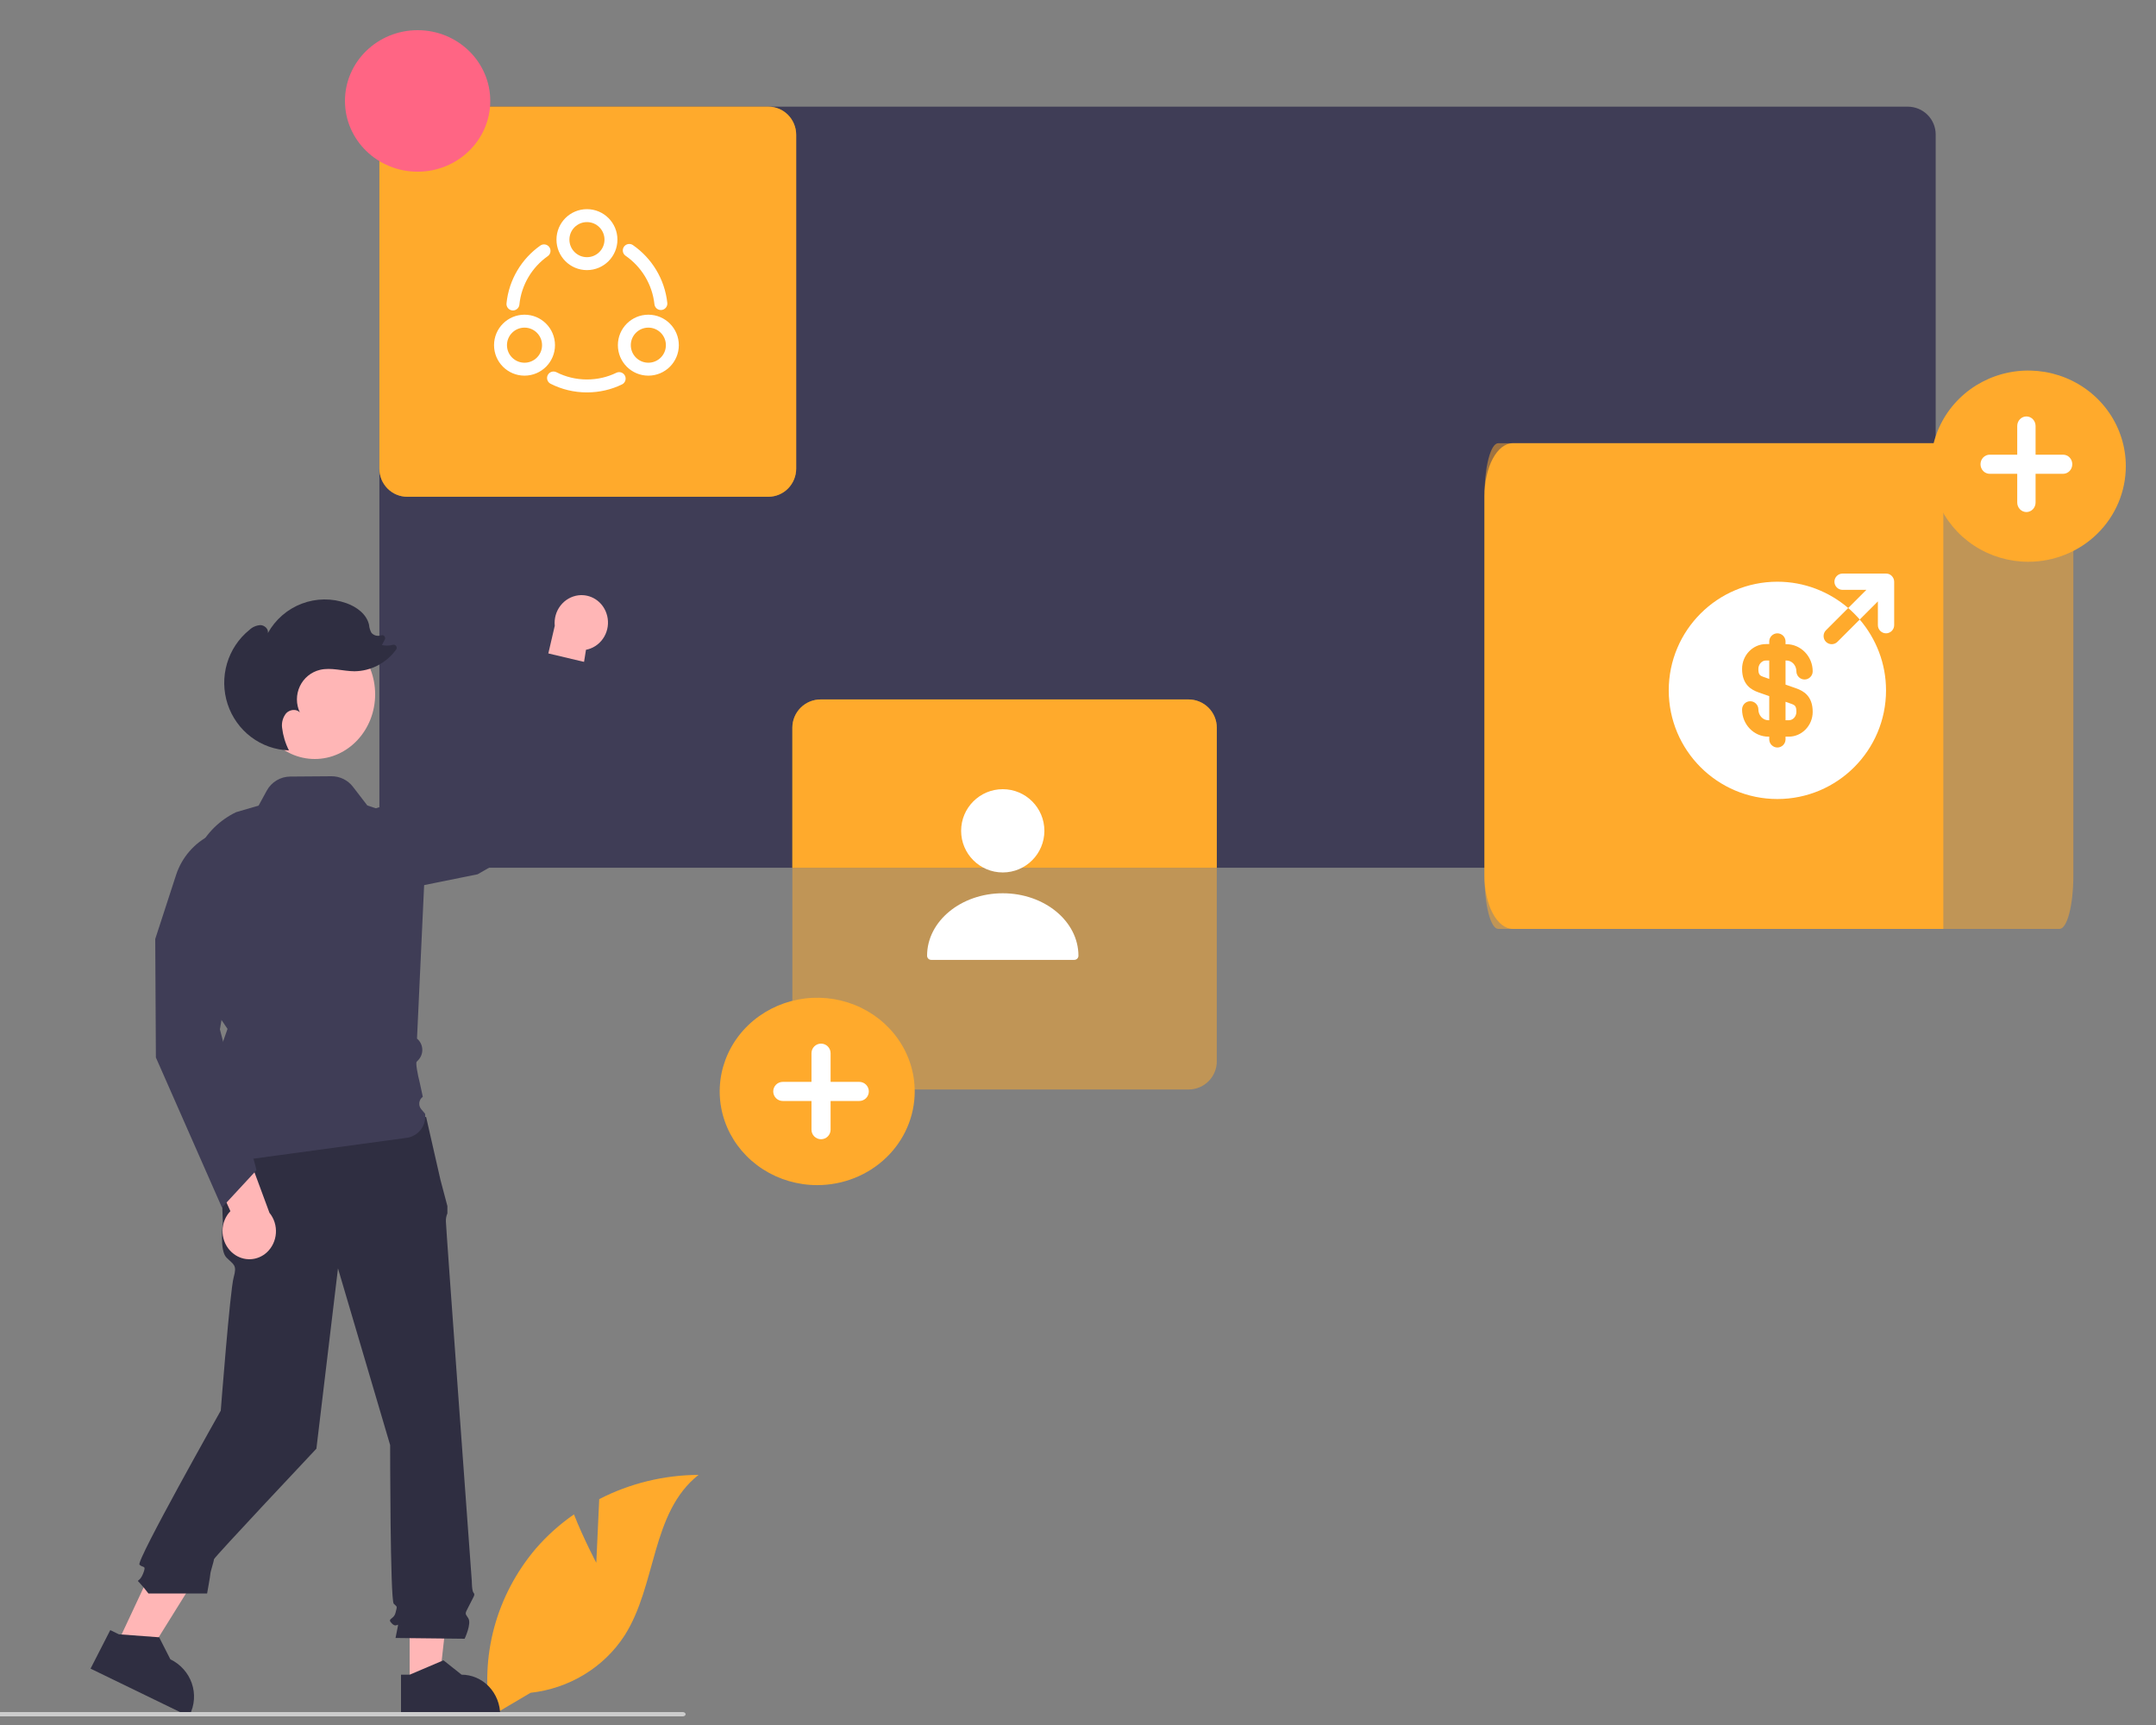 <svg width="500" height="400" viewBox="0 0 500 400" fill="none" xmlns="http://www.w3.org/2000/svg">
<rect x="0" y="0" width="500" height="400" fill="#808080" stroke="none"/>
<g clip-path="url(#clip0_106_27)">
<path d="M442.443 24.736H94.452C92.737 24.736 91.092 25.414 89.879 26.62C88.666 27.827 87.983 29.464 87.981 31.172V194.764C87.983 196.472 88.665 198.11 89.878 199.318C91.091 200.526 92.736 201.206 94.452 201.208H442.443C444.157 201.204 445.8 200.524 447.012 199.316C448.223 198.108 448.904 196.471 448.906 194.764V31.172C448.904 29.465 448.223 27.829 447.011 26.623C445.799 25.416 444.157 24.738 442.443 24.736Z" fill="#3F3D56"/>
<path d="M350.824 102.774C349.084 102.777 347.417 104.07 346.187 106.37C344.958 108.67 344.266 111.788 344.264 115.04V203.114C344.266 206.368 344.957 209.488 346.187 211.79C347.416 214.093 349.084 215.389 350.824 215.396H450.679V102.774H350.824Z" fill="#FFAA2C"/>
<path opacity="0.5" d="M477.639 215.396H347.456C346.61 215.392 345.798 214.098 345.2 211.796C344.602 209.495 344.265 206.375 344.264 203.12V115.05C344.265 111.795 344.602 108.674 345.2 106.373C345.798 104.072 346.61 102.777 347.456 102.774H477.639C478.485 102.777 479.296 104.072 479.894 106.373C480.493 108.674 480.829 111.795 480.83 115.05V203.12C480.829 206.375 480.493 209.495 479.894 211.796C479.296 214.098 478.485 215.392 477.639 215.396Z" fill="#FFAA2C"/>
<path d="M470.387 130.264C465.914 130.264 461.542 128.964 457.824 126.528C454.105 124.092 451.206 120.629 449.495 116.578C447.783 112.527 447.336 108.07 448.208 103.769C449.081 99.469 451.234 95.518 454.397 92.418C457.559 89.317 461.589 87.206 465.975 86.351C470.362 85.495 474.908 85.934 479.04 87.612C483.173 89.29 486.704 92.132 489.189 95.778C491.674 99.423 493 103.71 493 108.094C493 113.974 490.618 119.613 486.377 123.771C482.136 127.928 476.384 130.264 470.387 130.264Z" fill="#FFAA2C"/>
<path d="M478.457 105.434H472.073V98.783C472.073 98.195 471.849 97.631 471.45 97.215C471.051 96.8 470.51 96.566 469.946 96.566C469.381 96.566 468.84 96.8 468.441 97.215C468.042 97.631 467.818 98.195 467.818 98.783V105.434H461.434C461.154 105.433 460.877 105.49 460.618 105.602C460.36 105.713 460.125 105.876 459.927 106.082C459.729 106.288 459.571 106.532 459.464 106.802C459.357 107.071 459.302 107.359 459.302 107.651C459.302 107.942 459.357 108.231 459.464 108.5C459.571 108.77 459.729 109.014 459.927 109.22C460.125 109.426 460.36 109.589 460.618 109.7C460.877 109.812 461.154 109.868 461.434 109.868H467.818V116.519C467.818 117.107 468.042 117.671 468.441 118.087C468.84 118.502 469.381 118.736 469.946 118.736C470.51 118.736 471.051 118.502 471.45 118.087C471.849 117.671 472.073 117.107 472.073 116.519V109.868H478.457C479.021 109.868 479.563 109.634 479.962 109.219C480.361 108.803 480.585 108.239 480.585 107.651C480.585 107.063 480.361 106.499 479.962 106.083C479.563 105.668 479.021 105.434 478.457 105.434Z" fill="white"/>
<path d="M275.639 162.189H190.312C188.574 162.191 186.907 162.883 185.677 164.115C184.448 165.347 183.757 167.017 183.755 168.758V201.208H282.189V168.758C282.187 167.018 281.497 165.349 280.269 164.117C279.042 162.886 277.377 162.192 275.639 162.189Z" fill="#FFAA2C"/>
<path opacity="0.5" d="M275.634 252.642H190.309C188.571 252.64 186.905 251.953 185.677 250.731C184.448 249.51 183.757 247.854 183.755 246.127V168.703C183.757 166.976 184.448 165.32 185.677 164.099C186.905 162.878 188.571 162.191 190.309 162.189H275.634C277.372 162.191 279.038 162.878 280.267 164.099C281.495 165.32 282.187 166.976 282.189 168.703V246.127C282.187 247.854 281.495 249.51 280.267 250.731C279.038 251.953 277.372 252.64 275.634 252.642Z" fill="#FFAA2C"/>
<path d="M189.519 274.811C185.046 274.811 180.674 273.537 176.956 271.15C173.237 268.762 170.339 265.369 168.627 261.399C166.915 257.429 166.468 253.061 167.34 248.846C168.213 244.632 170.366 240.761 173.529 237.722C176.691 234.684 180.721 232.614 185.107 231.776C189.494 230.938 194.041 231.368 198.173 233.012C202.305 234.657 205.836 237.442 208.321 241.014C210.806 244.587 212.132 248.788 212.132 253.085C212.132 258.847 209.75 264.373 205.509 268.448C201.268 272.522 195.516 274.811 189.519 274.811Z" fill="#FFAA2C"/>
<path d="M199.274 250.868H192.624V244.217C192.624 243.629 192.391 243.065 191.975 242.649C191.559 242.234 190.996 242 190.408 242C189.82 242 189.256 242.234 188.84 242.649C188.425 243.065 188.191 243.629 188.191 244.217V250.868H181.542C181.25 250.867 180.961 250.924 180.692 251.035C180.423 251.147 180.178 251.31 179.971 251.516C179.765 251.722 179.602 251.966 179.49 252.236C179.378 252.505 179.321 252.793 179.321 253.085C179.321 253.376 179.378 253.665 179.49 253.934C179.602 254.204 179.765 254.448 179.971 254.654C180.178 254.86 180.423 255.023 180.692 255.134C180.961 255.245 181.25 255.302 181.542 255.302H188.191V261.953C188.191 262.541 188.425 263.105 188.84 263.52C189.256 263.936 189.82 264.17 190.408 264.17C190.996 264.17 191.559 263.936 191.975 263.52C192.391 263.105 192.624 262.541 192.624 261.953V255.302H199.274C199.862 255.302 200.426 255.068 200.841 254.653C201.257 254.237 201.491 253.673 201.491 253.085C201.491 252.497 201.257 251.933 200.841 251.517C200.426 251.102 199.862 250.868 199.274 250.868Z" fill="white"/>
<path d="M178.205 115.189H94.417C92.711 115.187 91.075 114.5 89.868 113.278C88.662 112.057 87.983 110.401 87.981 108.674V31.25C87.983 29.523 88.662 27.867 89.868 26.646C91.075 25.425 92.711 24.738 94.417 24.736H178.205C179.912 24.738 181.548 25.425 182.754 26.646C183.961 27.867 184.64 29.523 184.642 31.25V108.674C184.64 110.401 183.961 112.057 182.754 113.278C181.548 114.5 179.912 115.187 178.205 115.189Z" fill="#FFAA2C"/>
<path d="M119.019 67.302C124.406 67.302 128.774 62.339 128.774 56.217C128.774 50.095 124.406 45.132 119.019 45.132C113.631 45.132 109.264 50.095 109.264 56.217C109.264 62.339 113.631 67.302 119.019 67.302Z" fill="#FFAA2C"/>
<path d="M161.99 79.717H112.406C111.573 79.717 110.774 79.39 110.184 78.808C109.595 78.226 109.264 77.436 109.264 76.613C109.264 75.79 109.595 75.001 110.184 74.418C110.774 73.836 111.573 73.509 112.406 73.509H161.99C162.824 73.509 163.623 73.836 164.212 74.418C164.801 75.001 165.132 75.79 165.132 76.613C165.132 77.436 164.801 78.226 164.212 78.808C163.623 79.39 162.824 79.717 161.99 79.717Z" fill="#FFAA2C"/>
<path d="M136.279 92.132H112.4C111.568 92.132 110.771 91.805 110.183 91.223C109.595 90.641 109.264 89.852 109.264 89.028C109.264 88.205 109.595 87.416 110.183 86.834C110.771 86.252 111.568 85.925 112.4 85.925H136.279C137.111 85.925 137.909 86.252 138.497 86.834C139.085 87.416 139.415 88.205 139.415 89.028C139.415 89.852 139.085 90.641 138.497 91.223C137.909 91.805 137.111 92.132 136.279 92.132Z" fill="#FFAA2C"/>
<path opacity="0.5" d="M178.205 115.189H94.417C92.711 115.187 91.075 114.5 89.868 113.278C88.662 112.057 87.983 110.401 87.981 108.674V31.25C87.983 29.523 88.662 27.867 89.868 26.646C91.075 25.425 92.711 24.738 94.417 24.736H178.205C179.912 24.738 181.548 25.425 182.754 26.646C183.961 27.867 184.64 29.523 184.642 31.25V108.674C184.64 110.401 183.961 112.057 182.754 113.278C181.548 114.5 179.912 115.187 178.205 115.189Z" fill="#FFAA2C"/>
<path d="M96.849 39.811C106.155 39.811 113.698 32.466 113.698 23.406C113.698 14.345 106.155 7 96.849 7C87.544 7 80 14.345 80 23.406C80 32.466 87.544 39.811 96.849 39.811Z" fill="#FF6584"/>
<path d="M232.55 202.308C237.882 202.308 242.204 197.985 242.204 192.654C242.204 187.322 237.882 183 232.55 183C227.219 183 222.896 187.322 222.896 192.654C222.896 197.985 227.219 202.308 232.55 202.308Z" fill="white"/>
<path d="M232.551 207.135C222.877 207.135 215 213.622 215 221.615C215 222.156 215.425 222.581 215.965 222.581H249.136C249.676 222.581 250.101 222.156 250.101 221.615C250.101 213.622 242.224 207.135 232.551 207.135Z" fill="white"/>
<path d="M407.786 155.121C407.786 156.482 408.164 156.683 409.021 156.986L410.306 157.439V153.156H409.55C408.592 153.156 407.786 154.038 407.786 155.121Z" fill="white"/>
<path d="M414.085 167.015H414.841C415.823 167.015 416.604 166.134 416.604 165.05C416.604 163.69 416.226 163.488 415.37 163.186L414.085 162.732V167.015Z" fill="white"/>
<path d="M431.293 143.658L426.128 148.823C425.75 149.201 425.271 149.377 424.793 149.377C424.314 149.377 423.835 149.201 423.457 148.823C422.727 148.092 422.727 146.883 423.457 146.152L428.622 140.987C424.188 137.208 418.469 134.89 412.195 134.89C398.287 134.89 387 146.177 387 160.085C387 173.993 398.287 185.28 412.195 185.28C426.103 185.28 437.39 173.993 437.39 160.085C437.39 153.811 435.072 148.092 431.293 143.658ZM416.604 159.631C418.217 160.211 420.384 161.37 420.384 165.073C420.384 168.223 417.889 170.818 414.841 170.818H414.085V171.448C414.085 172.481 413.228 173.337 412.195 173.337C411.162 173.337 410.306 172.481 410.306 171.448V170.818H410.104C406.753 170.818 404.007 167.996 404.007 164.519C404.007 163.461 404.863 162.604 405.896 162.604C406.929 162.604 407.786 163.461 407.786 164.494C407.786 165.88 408.819 167.014 410.104 167.014H410.306V161.42L407.786 160.538C406.174 159.959 404.007 158.8 404.007 155.096C404.007 151.947 406.501 149.352 409.55 149.352H410.306V148.747C410.306 147.714 411.162 146.857 412.195 146.857C413.228 146.857 414.085 147.714 414.085 148.747V149.377H414.286C417.637 149.377 420.384 152.199 420.384 155.676C420.384 156.709 419.527 157.565 418.494 157.565C417.461 157.565 416.604 156.709 416.604 155.676C416.604 154.29 415.571 153.156 414.286 153.156H414.085V158.749L416.604 159.631Z" fill="white"/>
<path d="M439.129 134.159C438.927 133.705 438.575 133.328 438.096 133.126C437.869 133.05 437.642 133 437.39 133H427.312C426.279 133 425.423 133.857 425.423 134.89C425.423 135.923 426.279 136.779 427.312 136.779H432.83L428.622 140.987C429.58 141.818 430.462 142.7 431.293 143.658L435.501 139.45V144.968C435.501 146.001 436.357 146.857 437.39 146.857C438.423 146.857 439.28 146.001 439.28 144.968V134.89C439.28 134.638 439.23 134.411 439.129 134.159Z" fill="white"/>
<path d="M145.933 58.071C149.939 60.855 152.703 65.281 153.263 70.388M118.957 70.488C119.478 65.401 122.201 60.975 126.167 58.171M128.37 87.651C130.693 88.832 133.336 89.493 136.12 89.493C138.804 89.493 141.327 88.892 143.59 87.791M136.12 61.135C139.195 61.135 141.688 58.642 141.688 55.568C141.688 52.493 139.195 50 136.12 50C133.045 50 130.553 52.493 130.553 55.568C130.553 58.642 133.045 61.135 136.12 61.135ZM121.641 85.608C124.715 85.608 127.208 83.115 127.208 80.041C127.208 76.966 124.715 74.473 121.641 74.473C118.566 74.473 116.073 76.966 116.073 80.041C116.073 83.115 118.566 85.608 121.641 85.608ZM150.359 85.608C153.434 85.608 155.927 83.115 155.927 80.041C155.927 76.966 153.434 74.473 150.359 74.473C147.285 74.473 144.792 76.966 144.792 80.041C144.792 83.115 147.285 85.608 150.359 85.608Z" stroke="white" stroke-width="3" stroke-linecap="round" stroke-linejoin="round"/>
<path d="M138.287 362.38L138.967 347.626C146.056 343.97 153.962 342.039 162 342C150.938 350.727 152.32 367.55 144.82 379.286C142.452 382.929 139.265 386.011 135.494 388.304C131.724 390.597 127.467 392.041 123.039 392.531L113.782 398C112.512 391.167 112.792 384.149 114.603 377.43C116.414 370.712 119.713 364.452 124.273 359.082C126.862 356.094 129.83 353.432 133.108 351.16C135.325 356.801 138.287 362.38 138.287 362.38Z" fill="#FFAA2C"/>
<path d="M95.001 391L101.777 390.999L105 362H95L95.001 391Z" fill="#FFB6B6"/>
<path d="M93 388.334L95.008 388.334L102.846 385L107.047 388.333C109.422 388.333 111.699 389.32 113.378 391.075C115.057 392.831 116 395.212 116 397.695V397.999L93 398L93 388.334Z" fill="#2F2E41"/>
<path d="M27 381.567L33.474 385L49 360.067L39.445 355L27 381.567Z" fill="#FFB6B6"/>
<path d="M25.57 378L27.561 378.967L36.912 379.661L39.504 384.762C41.859 385.905 43.652 387.913 44.487 390.343C45.322 392.772 45.132 395.426 43.958 397.719L43.815 398L21 386.928L25.57 378Z" fill="#2F2E41"/>
<path d="M98.82 259L50.853 260.254L51.687 283.666C51.687 283.666 50.853 289.937 52.521 291.609C54.189 293.281 55.024 293.281 54.189 296.208C53.355 299.134 51.199 327.095 51.199 327.095C51.199 327.095 31.511 361.986 32.346 362.822C33.18 363.658 34.014 362.822 33.18 364.912C32.346 367.002 31.511 366.166 32.346 367.002C33.084 367.801 33.781 368.638 34.431 369.511H48.027C48.027 369.511 48.788 365.33 48.788 364.912C48.788 364.494 49.622 361.986 49.622 361.568C49.622 361.149 73.376 335.924 73.376 335.924L78.382 294.117L90.478 335.088C90.478 335.088 90.478 371.041 91.312 371.877C92.146 372.714 92.146 372.295 91.729 373.968C91.312 375.64 89.644 375.222 90.895 376.476C92.146 377.73 92.563 375.64 92.146 377.73L91.729 379.821L107.754 380C107.754 380 109.423 376.476 108.588 375.222C107.754 373.968 107.804 374.31 108.822 372.258C109.84 370.205 110.257 369.787 109.84 369.369C109.423 368.951 109.423 366.727 109.423 366.727C109.423 366.727 103.408 284.502 103.408 283.248C103.377 282.602 103.495 281.959 103.755 281.367V279.665L102.157 273.632L98.82 259Z" fill="#2F2E41"/>
<path d="M159 397.5C159 397.566 158.983 397.631 158.949 397.692C158.915 397.752 158.865 397.808 158.802 397.854C158.739 397.9 158.664 397.937 158.582 397.962C158.5 397.987 158.411 398 158.322 398H-1.322C-1.502 398 -1.674 397.947 -1.801 397.854C-1.929 397.76 -2 397.633 -2 397.5C-2 397.367 -1.929 397.24 -1.801 397.146C-1.674 397.053 -1.502 397 -1.322 397H158.322C158.411 397 158.5 397.013 158.582 397.038C158.664 397.063 158.739 397.1 158.802 397.146C158.865 397.192 158.915 397.248 158.949 397.308C158.983 397.369 159 397.434 159 397.5Z" fill="#CCCCCC"/>
<path d="M140.634 142.204C141.188 143.791 141.111 145.537 140.42 147.067C139.73 148.596 138.481 149.786 136.943 150.379C136.603 150.509 136.252 150.609 135.895 150.675L132.339 173L124 165.103L128.654 145.114C128.482 143.43 128.963 141.743 129.994 140.42C131.024 139.096 132.521 138.242 134.16 138.041C135.54 137.879 136.932 138.202 138.109 138.959C139.285 139.716 140.176 140.86 140.634 142.204Z" fill="#FFB6B6"/>
<path d="M77 193.282C77 193.282 83.699 184.482 108.01 184.723L121.809 179.739L124.963 151L136 153.613L134.423 189.144L110.771 202.73L79.761 209L77 193.282Z" fill="#3F3D56"/>
<path d="M73 176C80.732 176 87 169.284 87 161C87 152.716 80.732 146 73 146C65.268 146 59 152.716 59 161C59 169.284 65.268 176 73 176Z" fill="#FFB6B6"/>
<path d="M49.044 270C49.018 270 48.993 269.997 48.969 269.99C48.706 269.916 48.498 269.858 49.447 261.646L50.472 255.155L49.472 249.423L47.788 247.74L50.494 245.035L52.764 238.586L48.836 232.766L44.329 208.961C43.554 204.854 44.156 200.606 46.042 196.875C47.928 193.145 50.991 190.141 54.758 188.329L59.974 186.805L61.872 183.324C62.405 182.347 63.19 181.53 64.145 180.958C65.1 180.386 66.191 180.08 67.304 180.072L76.856 180C77.82 179.993 78.772 180.209 79.638 180.632C80.504 181.054 81.261 181.671 81.848 182.435L85.181 186.767L99 191.462L96.709 240.832C97.073 241.136 97.37 241.513 97.58 241.939C97.791 242.364 97.911 242.828 97.934 243.302C97.956 243.776 97.879 244.25 97.709 244.693C97.538 245.136 97.278 245.539 96.944 245.876C96.8 246.021 96.686 246.139 96.616 246.217C96.383 246.548 96.82 249.019 97.36 251.117L98.052 254.329C97.83 254.488 97.643 254.691 97.503 254.926C97.364 255.16 97.274 255.421 97.24 255.692C97.207 255.963 97.23 256.238 97.307 256.5C97.385 256.761 97.517 257.004 97.693 257.212L98.576 258.255C98.75 259.562 98.399 260.885 97.599 261.934C96.8 262.983 95.617 263.671 94.31 263.849C81.681 265.568 49.109 270 49.044 270Z" fill="#3F3D56"/>
<path d="M57.827 146.075C58.527 145.406 59.437 145.008 60.397 144.949C61.35 144.98 62.317 145.852 62.12 146.797C63.87 143.658 66.657 141.243 69.991 139.977C73.325 138.711 76.992 138.674 80.35 139.874C82.719 140.721 85.042 142.414 85.586 144.898C85.639 145.55 85.831 146.183 86.149 146.753C86.424 147.057 86.782 147.274 87.177 147.375C87.572 147.477 87.988 147.459 88.374 147.324L88.397 147.317C88.529 147.271 88.671 147.267 88.806 147.304C88.94 147.341 89.061 147.418 89.151 147.526C89.242 147.633 89.299 147.765 89.314 147.905C89.33 148.046 89.303 148.187 89.239 148.312L88.568 149.579C89.413 149.769 90.291 149.75 91.128 149.524C91.266 149.487 91.413 149.494 91.548 149.545C91.682 149.596 91.798 149.688 91.879 149.808C91.96 149.928 92.002 150.071 92 150.216C91.998 150.362 91.951 150.503 91.867 150.62C90.752 152.164 89.298 153.423 87.619 154.297C85.94 155.171 84.083 155.636 82.195 155.655C79.517 155.639 76.811 154.704 74.204 155.328C73.196 155.569 72.253 156.036 71.446 156.694C70.639 157.352 69.988 158.185 69.54 159.132C69.093 160.078 68.86 161.114 68.859 162.163C68.858 163.213 69.089 164.249 69.535 165.196C68.735 164.309 67.187 164.519 66.368 165.389C65.99 165.855 65.712 166.394 65.548 166.973C65.385 167.552 65.341 168.159 65.419 168.756C65.638 170.585 66.174 172.36 67.003 174C63.835 173.901 60.774 172.82 58.233 170.904C55.692 168.987 53.792 166.326 52.792 163.281C51.791 160.236 51.738 156.953 52.638 153.876C53.539 150.799 55.35 148.076 57.827 146.075Z" fill="#2F2E41"/>
<path d="M54.207 290.765C52.871 289.761 51.967 288.249 51.691 286.557C51.414 284.864 51.786 283.126 52.728 281.717C52.937 281.406 53.172 281.115 53.43 280.847L44 260L55.262 261.691L62.49 281.228C63.565 282.54 64.102 284.241 63.984 285.962C63.866 287.684 63.103 289.287 61.86 290.427C60.811 291.38 59.481 291.933 58.091 291.994C56.7 292.056 55.33 291.622 54.207 290.765Z" fill="#FFB6B6"/>
<path d="M51.472 280L36.153 245.216L36 217.744L40.829 202.904C41.484 200.891 42.532 199.031 43.911 197.434C45.289 195.836 46.971 194.535 48.856 193.606C50.742 192.676 52.792 192.138 54.887 192.023C56.981 191.908 59.077 192.219 61.051 192.936L61.157 192.975L61.202 193.08C61.38 193.501 65.43 203.622 53.417 224.443L51 238.69L59.483 271.347L51.472 280Z" fill="#3F3D56"/>
</g>
<defs>
<clipPath id="clip0_106_27">
<rect width="500" height="400" fill="white"/>
</clipPath>
</defs>
</svg>
